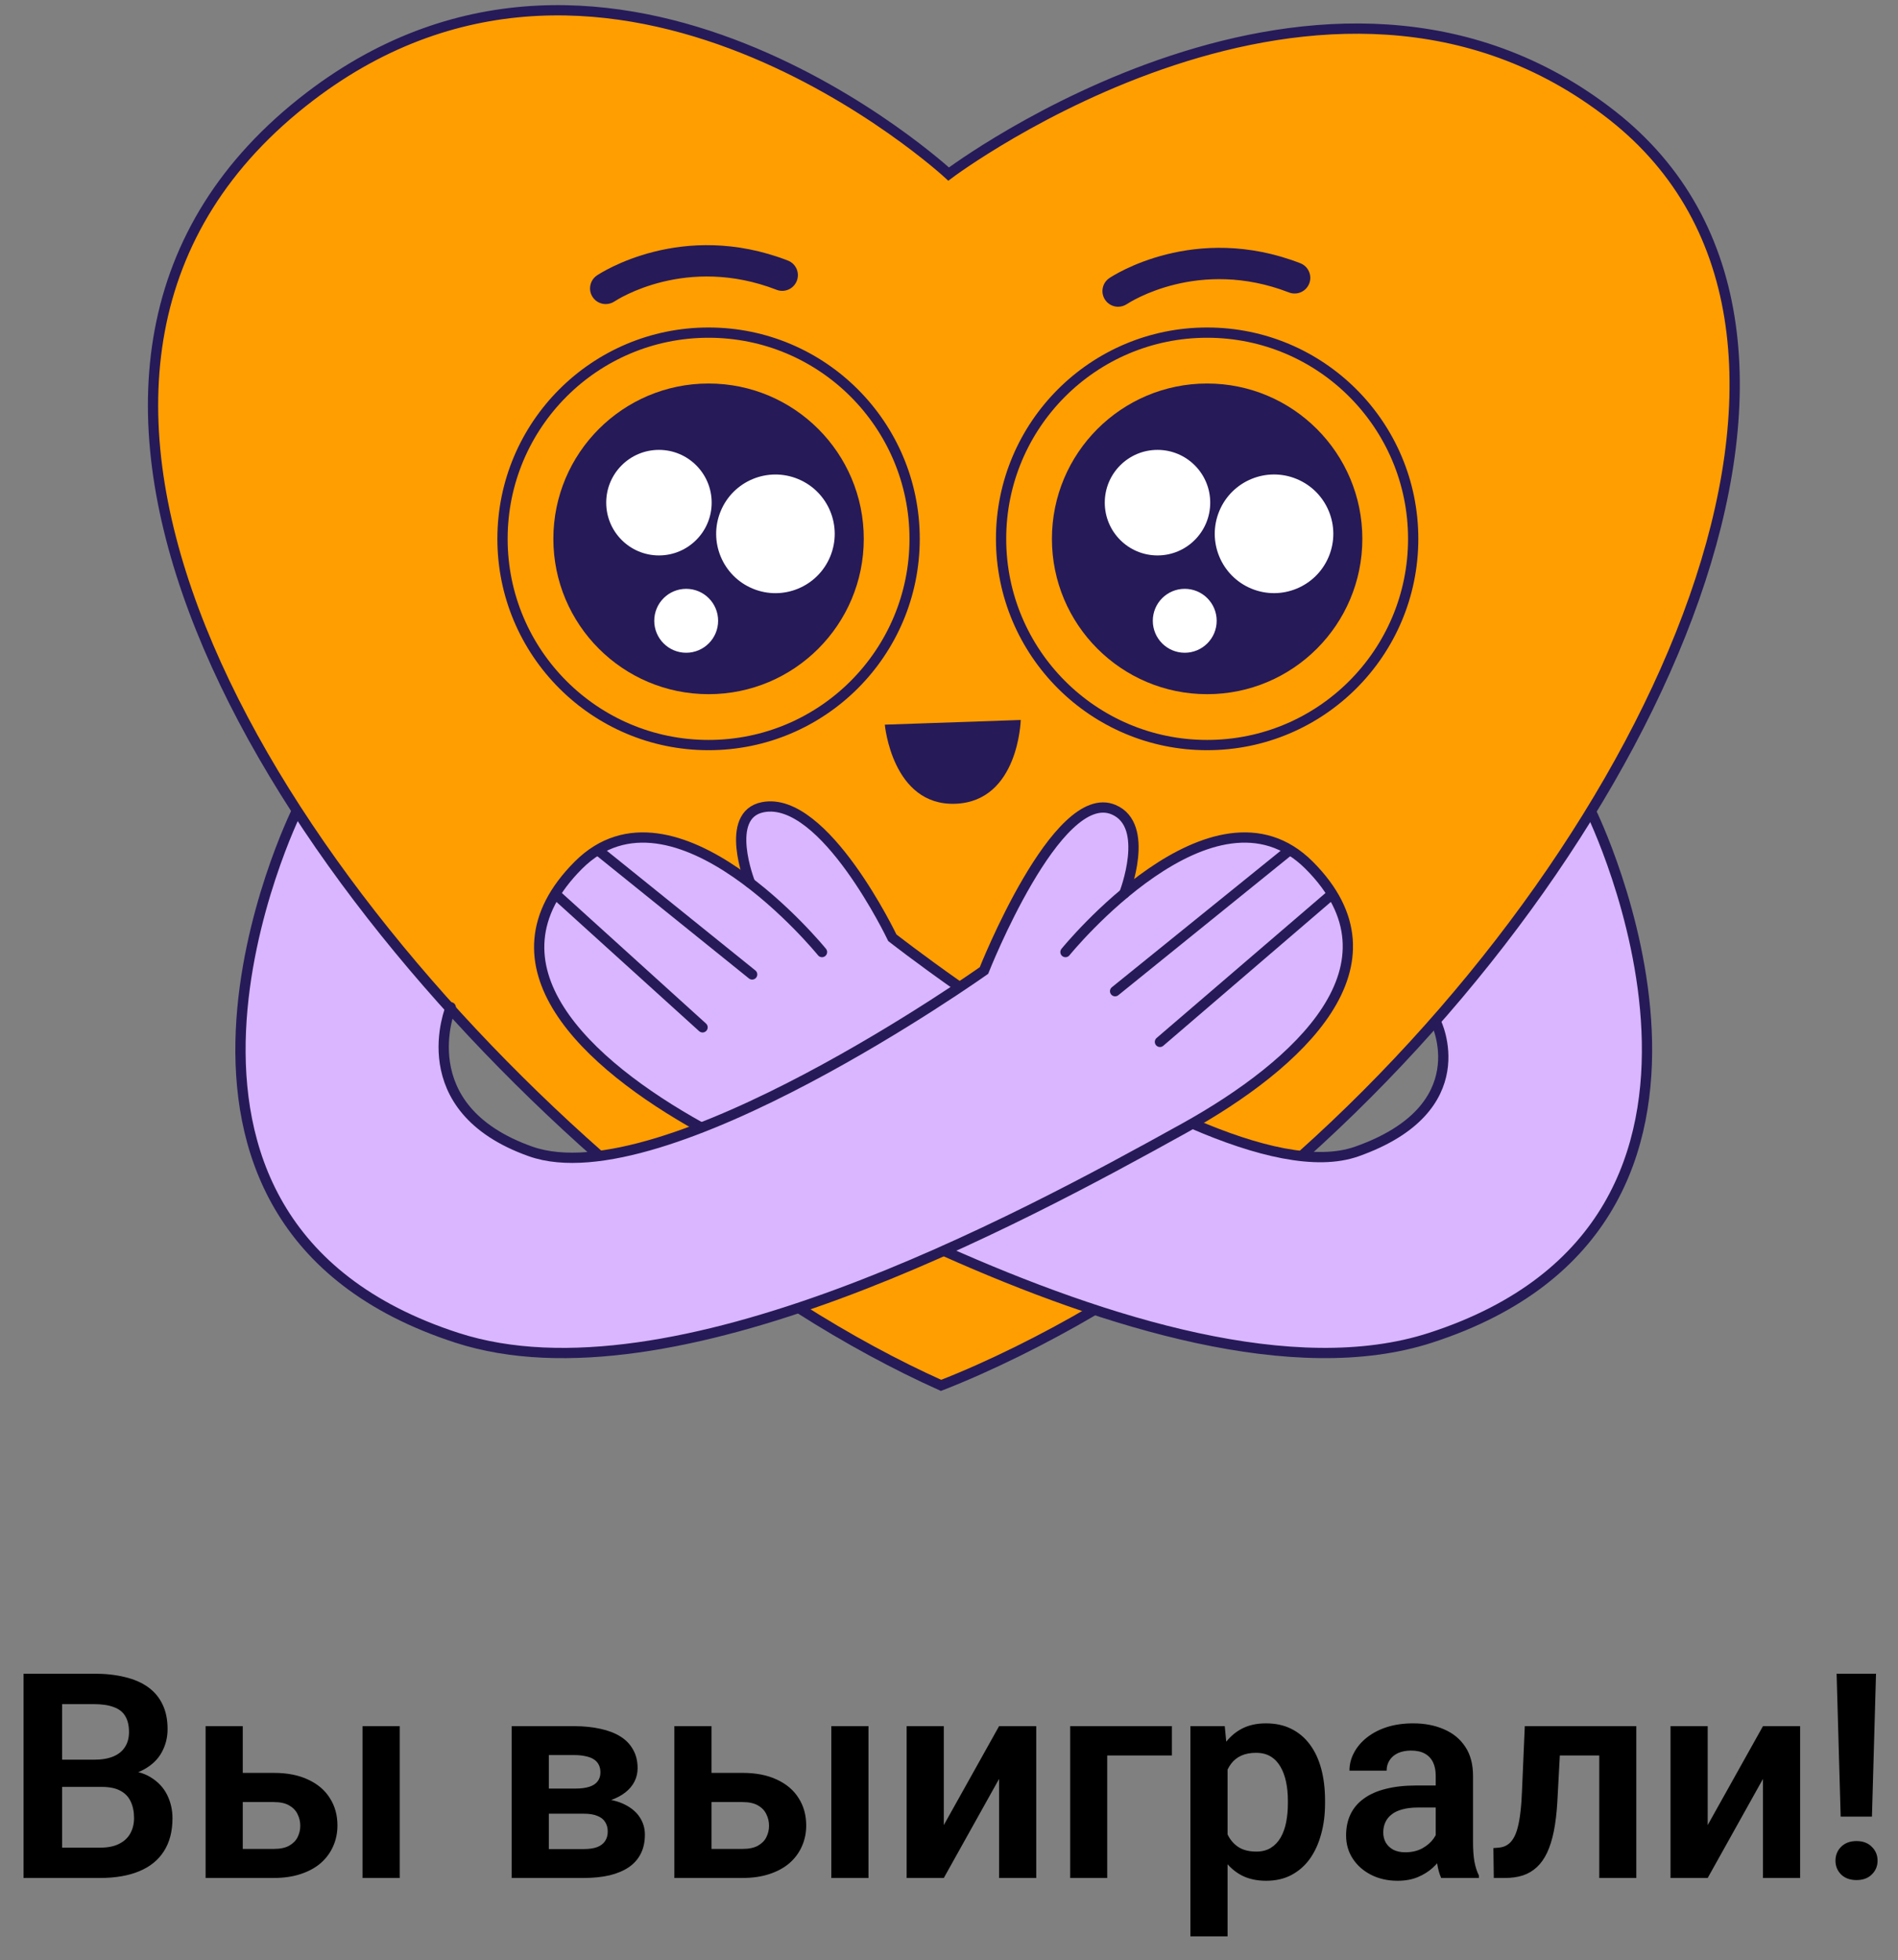 <svg width="185" height="191" viewBox="0 0 185 191" fill="none" xmlns="http://www.w3.org/2000/svg">
<rect x="0" y="0" width="185" height="191" fill="#808080" stroke="none"/>
<path d="M58.386 112.596C24.455 82.668 -3.607 35.237 30.202 9.407C59.805 -13.207 92.464 16.962 92.464 16.962C92.464 16.962 129.169 -10.679 157.13 11.236C184.167 32.428 161.553 81.618 126.901 112.617L106.618 127.671C101.943 130.426 96.483 133.15 91.725 135C87.364 133.046 82.582 130.469 77.903 127.485" fill="#FF9E00"/>
<path d="M28.865 79.059C28.865 79.059 21.275 96.205 23.921 108.517C26.567 120.828 36.687 130.841 53.479 131.876C59.943 132.276 65.961 130.869 71.183 129.476C73.521 128.853 75.669 128.194 77.531 127.571L82.096 125.958L92.04 121.879C92.04 121.879 100.939 125.61 102.031 126.007C103.124 126.404 110.384 128.643 112.423 129.29C114.462 129.937 124.951 132.524 134 131.528C143.049 130.533 150.953 124.364 150.953 124.364C150.953 124.364 156.969 119.241 158.907 112.923C160.845 106.605 160.549 99.295 160.448 98.599C160.347 97.902 159.007 90.342 158.26 87.505C157.515 84.668 155.147 79.19 155.147 79.19L153.093 82.119L148.695 88.525L145.082 93.398L139.896 99.49C139.896 99.49 141.349 103.341 140.446 105.347C139.542 107.353 137.815 109.317 137.815 109.317L133.927 111.595L130.982 112.578L126.907 112.617C126.907 112.617 122.891 111.714 121.673 111.555C120.456 111.399 116.333 109.591 116.333 109.591C116.333 109.591 121.558 105.936 122.461 105.426C123.364 104.916 128.195 100.278 129.019 98.904C129.843 97.53 132.319 93.835 130.786 88.962C129.254 84.088 123.953 82.006 123.953 82.006C123.953 82.006 120.34 80.632 115.783 82.949C111.227 85.267 109.695 86.919 109.695 86.919C109.695 86.919 111.971 80.002 108.398 78.824C104.824 77.645 101.25 84.128 101.25 84.128L96.968 92.223L95.87 94.58L93.553 96.153L86.955 91.319C86.955 91.319 79.579 75.993 73.6 78.94C70.969 80.238 73.09 85.856 73.09 85.856C73.09 85.856 68.064 82.595 65.628 82.006C63.193 81.416 59.54 81.141 56.28 84.522C53.021 87.902 52.548 90.809 52.627 93.6C52.707 96.391 56.006 100.556 56.674 101.106C57.342 101.655 59.265 103.661 59.265 103.661L64.49 107.591L68.183 109.833L65.076 111.133L61.667 111.979L60.007 112.401L58.981 112.611L58.096 112.608L56.885 112.795L53.876 112.734L50.555 111.708L47.546 110.156L44.909 107.549L43.389 104.196L43.359 101.246L43.905 98.321L37.05 90.299L30.684 81.541L28.865 79.059Z" fill="#D9B6FF"/>
<path d="M106.619 127.671C101.943 130.426 96.483 133.15 91.725 135C87.364 133.046 82.582 130.469 77.903 127.485" stroke="#271A58" stroke-miterlimit="10" stroke-linecap="round"/>
<path d="M58.386 112.596C24.455 82.668 -3.607 35.237 30.202 9.407C59.805 -13.207 92.464 16.962 92.464 16.962C92.464 16.962 129.169 -10.679 157.13 11.236C184.167 32.428 161.553 81.618 126.901 112.617" stroke="#271A58" stroke-miterlimit="10" stroke-linecap="round"/>
<path d="M69.065 72.604C80.157 72.604 89.149 63.607 89.149 52.508C89.149 41.41 80.157 32.413 69.065 32.413C57.972 32.413 48.98 41.41 48.98 52.508C48.98 63.607 57.972 72.604 69.065 72.604Z" stroke="#271A58" stroke-miterlimit="10" stroke-linecap="round"/>
<path d="M69.065 67.645C77.42 67.645 84.193 60.868 84.193 52.508C84.193 44.149 77.42 37.372 69.065 37.372C60.71 37.372 53.937 44.149 53.937 52.508C53.937 60.868 60.71 67.645 69.065 67.645Z" fill="#271A58"/>
<path d="M64.228 54.124C67.066 54.124 69.367 51.821 69.367 48.981C69.367 46.142 67.066 43.839 64.228 43.839C61.389 43.839 59.088 46.142 59.088 48.981C59.088 51.821 61.389 54.124 64.228 54.124Z" fill="white"/>
<path d="M80.921 54.233C82.142 51.283 80.742 47.902 77.794 46.68C74.847 45.458 71.467 46.859 70.246 49.808C69.025 52.758 70.425 56.139 73.373 57.361C76.32 58.583 79.7 57.182 80.921 54.233Z" fill="white"/>
<path d="M66.883 63.608C68.602 63.608 69.996 62.214 69.996 60.493C69.996 58.773 68.602 57.379 66.883 57.379C65.163 57.379 63.77 58.773 63.77 60.493C63.77 62.214 65.163 63.608 66.883 63.608Z" fill="white"/>
<path d="M117.66 72.604C128.753 72.604 137.745 63.607 137.745 52.508C137.745 41.41 128.753 32.413 117.66 32.413C106.568 32.413 97.576 41.41 97.576 52.508C97.576 63.607 106.568 72.604 117.66 72.604Z" stroke="#271A58" stroke-miterlimit="10" stroke-linecap="round"/>
<path d="M117.66 67.645C126.015 67.645 132.789 60.868 132.789 52.508C132.789 44.149 126.015 37.372 117.66 37.372C109.305 37.372 102.532 44.149 102.532 52.508C102.532 60.868 109.305 67.645 117.66 67.645Z" fill="#271A58"/>
<path d="M112.823 54.124C115.661 54.124 117.962 51.821 117.962 48.981C117.962 46.142 115.661 43.839 112.823 43.839C109.984 43.839 107.683 46.142 107.683 48.981C107.683 51.821 109.984 54.124 112.823 54.124Z" fill="white"/>
<path d="M129.519 54.23C130.74 51.28 129.34 47.899 126.392 46.677C123.444 45.455 120.065 46.856 118.844 49.805C117.623 52.755 119.023 56.136 121.97 57.358C124.918 58.58 128.298 57.179 129.519 54.23Z" fill="white"/>
<path d="M115.478 63.608C117.197 63.608 118.591 62.214 118.591 60.493C118.591 58.773 117.197 57.379 115.478 57.379C113.759 57.379 112.365 58.773 112.365 60.493C112.365 62.214 113.759 63.608 115.478 63.608Z" fill="white"/>
<path d="M99.492 70.158C99.492 70.158 99.294 78.094 93.126 78.323C86.958 78.552 86.244 70.616 86.244 70.616L99.492 70.158Z" fill="#271A58"/>
<path d="M43.935 98.156C43.935 98.156 39.818 107.997 51.724 112.205C64.63 116.767 95.909 94.571 95.909 94.571C95.909 94.571 103.017 76.564 108.541 78.897C112.176 80.433 109.591 87.059 109.591 87.059" stroke="#271A58" stroke-miterlimit="10" stroke-linecap="round"/>
<path d="M103.853 92.775C103.853 92.775 118.289 74.995 127.603 84.314C137.278 93.994 126.584 103.75 115.432 109.936C99.157 118.963 65.491 137.147 44.546 130.365C9.241 118.932 28.893 79.102 28.893 79.102" stroke="#271A58" stroke-miterlimit="10" stroke-linecap="round"/>
<path d="M125.571 82.943L108.691 96.589" stroke="#271A58" stroke-miterlimit="10" stroke-linecap="round"/>
<path d="M129.752 87.203L113.061 101.527" stroke="#271A58" stroke-miterlimit="10" stroke-linecap="round"/>
<path d="M93.431 96.122C89.507 93.365 86.976 91.38 86.976 91.38C86.976 91.38 80.354 77.499 74.366 78.656C70.493 79.404 73.106 86.018 73.106 86.018" stroke="#271A58" stroke-miterlimit="10" stroke-linecap="round"/>
<path d="M139.963 99.594C139.963 99.594 144.157 108.001 132.251 112.208C128.278 113.613 122.464 112.178 116.314 109.521" stroke="#271A58" stroke-miterlimit="10" stroke-linecap="round"/>
<path d="M92.018 121.894C107.83 128.951 126.175 134.655 139.43 130.362C174.734 118.929 155.083 79.099 155.083 79.099" stroke="#271A58" stroke-miterlimit="10" stroke-linecap="round"/>
<path d="M80.122 92.775C80.122 92.775 65.687 74.995 56.372 84.314C46.698 93.994 57.16 103.677 68.311 109.863" stroke="#271A58" stroke-miterlimit="10" stroke-linecap="round"/>
<path d="M58.404 82.943L73.313 94.956" stroke="#271A58" stroke-miterlimit="10" stroke-linecap="round"/>
<path d="M54.224 87.203L68.479 100.11" stroke="#271A58" stroke-miterlimit="10" stroke-linecap="round"/>
<path d="M59.039 29.631C58.545 29.631 58.063 29.393 57.77 28.953C57.303 28.254 57.489 27.31 58.185 26.84C58.517 26.617 66.468 21.393 76.795 25.39C77.583 25.695 77.973 26.578 77.668 27.365C77.363 28.153 76.481 28.544 75.694 28.239C66.895 24.834 60.166 29.191 59.882 29.381C59.622 29.549 59.329 29.631 59.039 29.631Z" fill="#271A58"/>
<path d="M108.984 29.891C108.489 29.891 108.007 29.652 107.714 29.213C107.247 28.514 107.433 27.57 108.129 27.1C108.462 26.877 116.412 21.652 126.74 25.649C127.527 25.955 127.918 26.837 127.613 27.625C127.307 28.413 126.425 28.804 125.638 28.498C116.839 25.093 110.11 29.451 109.826 29.64C109.567 29.808 109.274 29.891 108.984 29.891Z" fill="#271A58"/>
<path d="M9.922 174.127H4.836L4.809 171.475H9.17C9.917 171.475 10.542 171.37 11.043 171.16C11.544 170.951 11.922 170.645 12.178 170.244C12.442 169.843 12.574 169.355 12.574 168.781C12.574 168.143 12.451 167.624 12.205 167.223C11.968 166.822 11.594 166.53 11.084 166.348C10.574 166.156 9.926 166.061 9.143 166.061H6.053V183H2.293V163.094H9.143C10.273 163.094 11.28 163.203 12.164 163.422C13.057 163.632 13.814 163.96 14.434 164.406C15.053 164.853 15.523 165.413 15.842 166.088C16.17 166.762 16.334 167.564 16.334 168.494C16.334 169.314 16.143 170.071 15.76 170.764C15.386 171.447 14.807 172.003 14.023 172.432C13.249 172.86 12.264 173.106 11.07 173.17L9.922 174.127ZM9.758 183H3.729L5.301 180.047H9.758C10.505 180.047 11.12 179.924 11.604 179.678C12.096 179.432 12.46 179.094 12.697 178.666C12.943 178.229 13.066 177.727 13.066 177.162C13.066 176.542 12.957 176.005 12.738 175.549C12.529 175.093 12.191 174.742 11.727 174.496C11.271 174.25 10.669 174.127 9.922 174.127H6.012L6.039 171.475H11.016L11.877 172.5C13.025 172.509 13.96 172.737 14.68 173.184C15.409 173.63 15.947 174.204 16.293 174.906C16.639 175.608 16.812 176.365 16.812 177.176C16.812 178.452 16.535 179.523 15.979 180.389C15.432 181.255 14.63 181.906 13.572 182.344C12.524 182.781 11.253 183 9.758 183ZM22.363 172.76H26.684C27.996 172.76 29.113 172.979 30.033 173.416C30.963 173.844 31.669 174.446 32.152 175.221C32.645 175.986 32.891 176.875 32.891 177.887C32.891 178.616 32.749 179.295 32.467 179.924C32.193 180.544 31.792 181.086 31.264 181.551C30.735 182.007 30.083 182.362 29.309 182.617C28.543 182.872 27.668 183 26.684 183H20.039V168.207H23.662V180.17H26.684C27.312 180.17 27.814 180.065 28.188 179.855C28.57 179.637 28.844 179.359 29.008 179.021C29.181 178.675 29.268 178.306 29.268 177.914C29.268 177.513 29.181 177.139 29.008 176.793C28.844 176.438 28.57 176.15 28.188 175.932C27.814 175.713 27.312 175.604 26.684 175.604H22.363V172.76ZM38.961 168.207V183H35.338V168.207H38.961ZM56.898 176.738H52.209L52.182 174.291H56.037C56.611 174.291 57.081 174.232 57.445 174.113C57.81 173.995 58.079 173.817 58.252 173.58C58.434 173.343 58.525 173.056 58.525 172.719C58.525 172.427 58.471 172.176 58.361 171.967C58.252 171.748 58.088 171.57 57.869 171.434C57.66 171.297 57.391 171.197 57.062 171.133C56.743 171.06 56.37 171.023 55.941 171.023H53.494V183H49.871V168.207H55.941C56.898 168.207 57.76 168.294 58.525 168.467C59.291 168.631 59.943 168.882 60.48 169.219C61.018 169.556 61.428 169.984 61.711 170.504C62.003 171.014 62.148 171.616 62.148 172.309C62.148 172.764 62.048 173.193 61.848 173.594C61.647 173.995 61.351 174.35 60.959 174.66C60.567 174.97 60.084 175.225 59.51 175.426C58.935 175.617 58.279 175.736 57.541 175.781L56.898 176.738ZM56.898 183H51.238L52.578 180.184H56.898C57.427 180.184 57.865 180.12 58.211 179.992C58.557 179.855 58.812 179.66 58.977 179.404C59.15 179.149 59.236 178.839 59.236 178.475C59.236 178.119 59.154 177.814 58.99 177.559C58.835 177.294 58.585 177.094 58.238 176.957C57.901 176.811 57.454 176.738 56.898 176.738H53.166L53.193 174.291H57.527L58.484 175.262C59.469 175.326 60.285 175.526 60.932 175.863C61.579 176.191 62.062 176.611 62.381 177.121C62.7 177.622 62.859 178.174 62.859 178.775C62.859 179.477 62.727 180.092 62.463 180.621C62.199 181.15 61.811 181.592 61.301 181.947C60.79 182.294 60.166 182.558 59.428 182.74C58.69 182.913 57.846 183 56.898 183ZM68.055 172.76H72.375C73.688 172.76 74.804 172.979 75.725 173.416C76.654 173.844 77.361 174.446 77.844 175.221C78.336 175.986 78.582 176.875 78.582 177.887C78.582 178.616 78.441 179.295 78.158 179.924C77.885 180.544 77.484 181.086 76.955 181.551C76.426 182.007 75.775 182.362 75 182.617C74.234 182.872 73.359 183 72.375 183H65.731V168.207H69.353V180.17H72.375C73.004 180.17 73.505 180.065 73.879 179.855C74.262 179.637 74.535 179.359 74.699 179.021C74.872 178.675 74.959 178.306 74.959 177.914C74.959 177.513 74.872 177.139 74.699 176.793C74.535 176.438 74.262 176.15 73.879 175.932C73.505 175.713 73.004 175.604 72.375 175.604H68.055V172.76ZM84.652 168.207V183H81.029V168.207H84.652ZM91.994 177.846L97.381 168.207H101.004V183H97.381V173.348L91.994 183H88.371V168.207H91.994V177.846ZM114.225 168.207V171.064H107.922V183H104.312V168.207H114.225ZM119.652 171.051V188.688H116.029V168.207H119.379L119.652 171.051ZM129.154 175.453V175.74C129.154 176.816 129.027 177.814 128.771 178.734C128.525 179.646 128.161 180.443 127.678 181.127C127.195 181.801 126.593 182.33 125.873 182.713C125.162 183.087 124.342 183.273 123.412 183.273C122.501 183.273 121.708 183.1 121.033 182.754C120.359 182.398 119.789 181.897 119.324 181.25C118.859 180.603 118.486 179.851 118.203 178.994C117.93 178.128 117.725 177.185 117.588 176.164V175.248C117.725 174.163 117.93 173.179 118.203 172.295C118.486 171.402 118.859 170.632 119.324 169.984C119.789 169.328 120.354 168.822 121.02 168.467C121.694 168.111 122.482 167.934 123.385 167.934C124.324 167.934 125.148 168.111 125.859 168.467C126.579 168.822 127.186 169.333 127.678 169.998C128.17 170.663 128.539 171.456 128.785 172.377C129.031 173.298 129.154 174.323 129.154 175.453ZM125.531 175.74V175.453C125.531 174.797 125.472 174.191 125.354 173.635C125.235 173.07 125.053 172.577 124.807 172.158C124.561 171.73 124.242 171.397 123.85 171.16C123.458 170.923 122.984 170.805 122.428 170.805C121.872 170.805 121.393 170.896 120.992 171.078C120.591 171.26 120.263 171.52 120.008 171.857C119.753 172.195 119.552 172.596 119.406 173.061C119.27 173.516 119.178 174.022 119.133 174.578V176.848C119.215 177.522 119.374 178.128 119.611 178.666C119.848 179.204 120.195 179.632 120.65 179.951C121.115 180.27 121.717 180.43 122.455 180.43C123.011 180.43 123.485 180.307 123.877 180.061C124.269 179.814 124.588 179.477 124.834 179.049C125.08 178.611 125.258 178.11 125.367 177.545C125.477 176.98 125.531 176.378 125.531 175.74ZM139.941 179.855V173.033C139.941 172.532 139.855 172.099 139.682 171.734C139.508 171.37 139.244 171.087 138.889 170.887C138.533 170.686 138.082 170.586 137.535 170.586C137.052 170.586 136.628 170.668 136.264 170.832C135.908 170.996 135.635 171.229 135.443 171.529C135.252 171.821 135.156 172.158 135.156 172.541H131.533C131.533 171.93 131.679 171.352 131.971 170.805C132.262 170.249 132.677 169.757 133.215 169.328C133.762 168.891 134.413 168.549 135.17 168.303C135.936 168.057 136.792 167.934 137.74 167.934C138.861 167.934 139.859 168.125 140.734 168.508C141.618 168.882 142.311 169.447 142.812 170.203C143.323 170.96 143.578 171.912 143.578 173.061V179.514C143.578 180.252 143.624 180.885 143.715 181.414C143.815 181.934 143.961 182.385 144.152 182.768V183H140.475C140.301 182.626 140.169 182.152 140.078 181.578C139.987 180.995 139.941 180.421 139.941 179.855ZM140.447 173.99L140.475 176.137H138.191C137.626 176.137 137.13 176.196 136.701 176.314C136.273 176.424 135.922 176.588 135.648 176.807C135.375 177.016 135.17 177.271 135.033 177.572C134.896 177.864 134.828 178.197 134.828 178.57C134.828 178.935 134.91 179.263 135.074 179.555C135.247 179.846 135.493 180.079 135.812 180.252C136.141 180.416 136.523 180.498 136.961 180.498C137.599 180.498 138.155 180.37 138.629 180.115C139.103 179.851 139.472 179.532 139.736 179.158C140.001 178.785 140.142 178.429 140.16 178.092L141.199 179.65C141.072 180.024 140.88 180.421 140.625 180.84C140.37 181.259 140.042 181.651 139.641 182.016C139.24 182.38 138.757 182.681 138.191 182.918C137.626 183.155 136.97 183.273 136.223 183.273C135.266 183.273 134.409 183.082 133.652 182.699C132.896 182.316 132.299 181.792 131.861 181.127C131.424 180.462 131.205 179.705 131.205 178.857C131.205 178.074 131.351 177.381 131.643 176.779C131.934 176.178 132.367 175.672 132.941 175.262C133.516 174.842 134.227 174.528 135.074 174.318C135.931 174.1 136.911 173.99 138.014 173.99H140.447ZM156.771 168.207V171.064H149.525V168.207H156.771ZM159.492 168.207V183H155.883V168.207H159.492ZM148.623 168.207H152.191L151.795 175.59C151.731 176.674 151.617 177.627 151.453 178.447C151.289 179.258 151.07 179.956 150.797 180.539C150.523 181.113 150.191 181.583 149.799 181.947C149.407 182.312 148.951 182.581 148.432 182.754C147.921 182.918 147.347 183 146.709 183H145.602L145.561 180.088L146.08 180.047C146.399 180.02 146.673 179.933 146.9 179.787C147.137 179.641 147.338 179.432 147.502 179.158C147.675 178.885 147.816 178.534 147.926 178.105C148.044 177.668 148.135 177.158 148.199 176.574C148.272 175.982 148.322 175.298 148.35 174.523L148.623 168.207ZM166.451 177.846L171.838 168.207H175.461V183H171.838V173.348L166.451 183H162.828V168.207H166.451V177.846ZM182.857 163.094L182.461 177.025H179.412L179.016 163.094H182.857ZM178.906 181.318C178.906 180.781 179.089 180.329 179.453 179.965C179.827 179.591 180.328 179.404 180.957 179.404C181.586 179.404 182.083 179.591 182.447 179.965C182.821 180.329 183.008 180.781 183.008 181.318C183.008 181.847 182.821 182.294 182.447 182.658C182.083 183.023 181.586 183.205 180.957 183.205C180.328 183.205 179.827 183.023 179.453 182.658C179.089 182.294 178.906 181.847 178.906 181.318Z" fill="black"/>
</svg>
